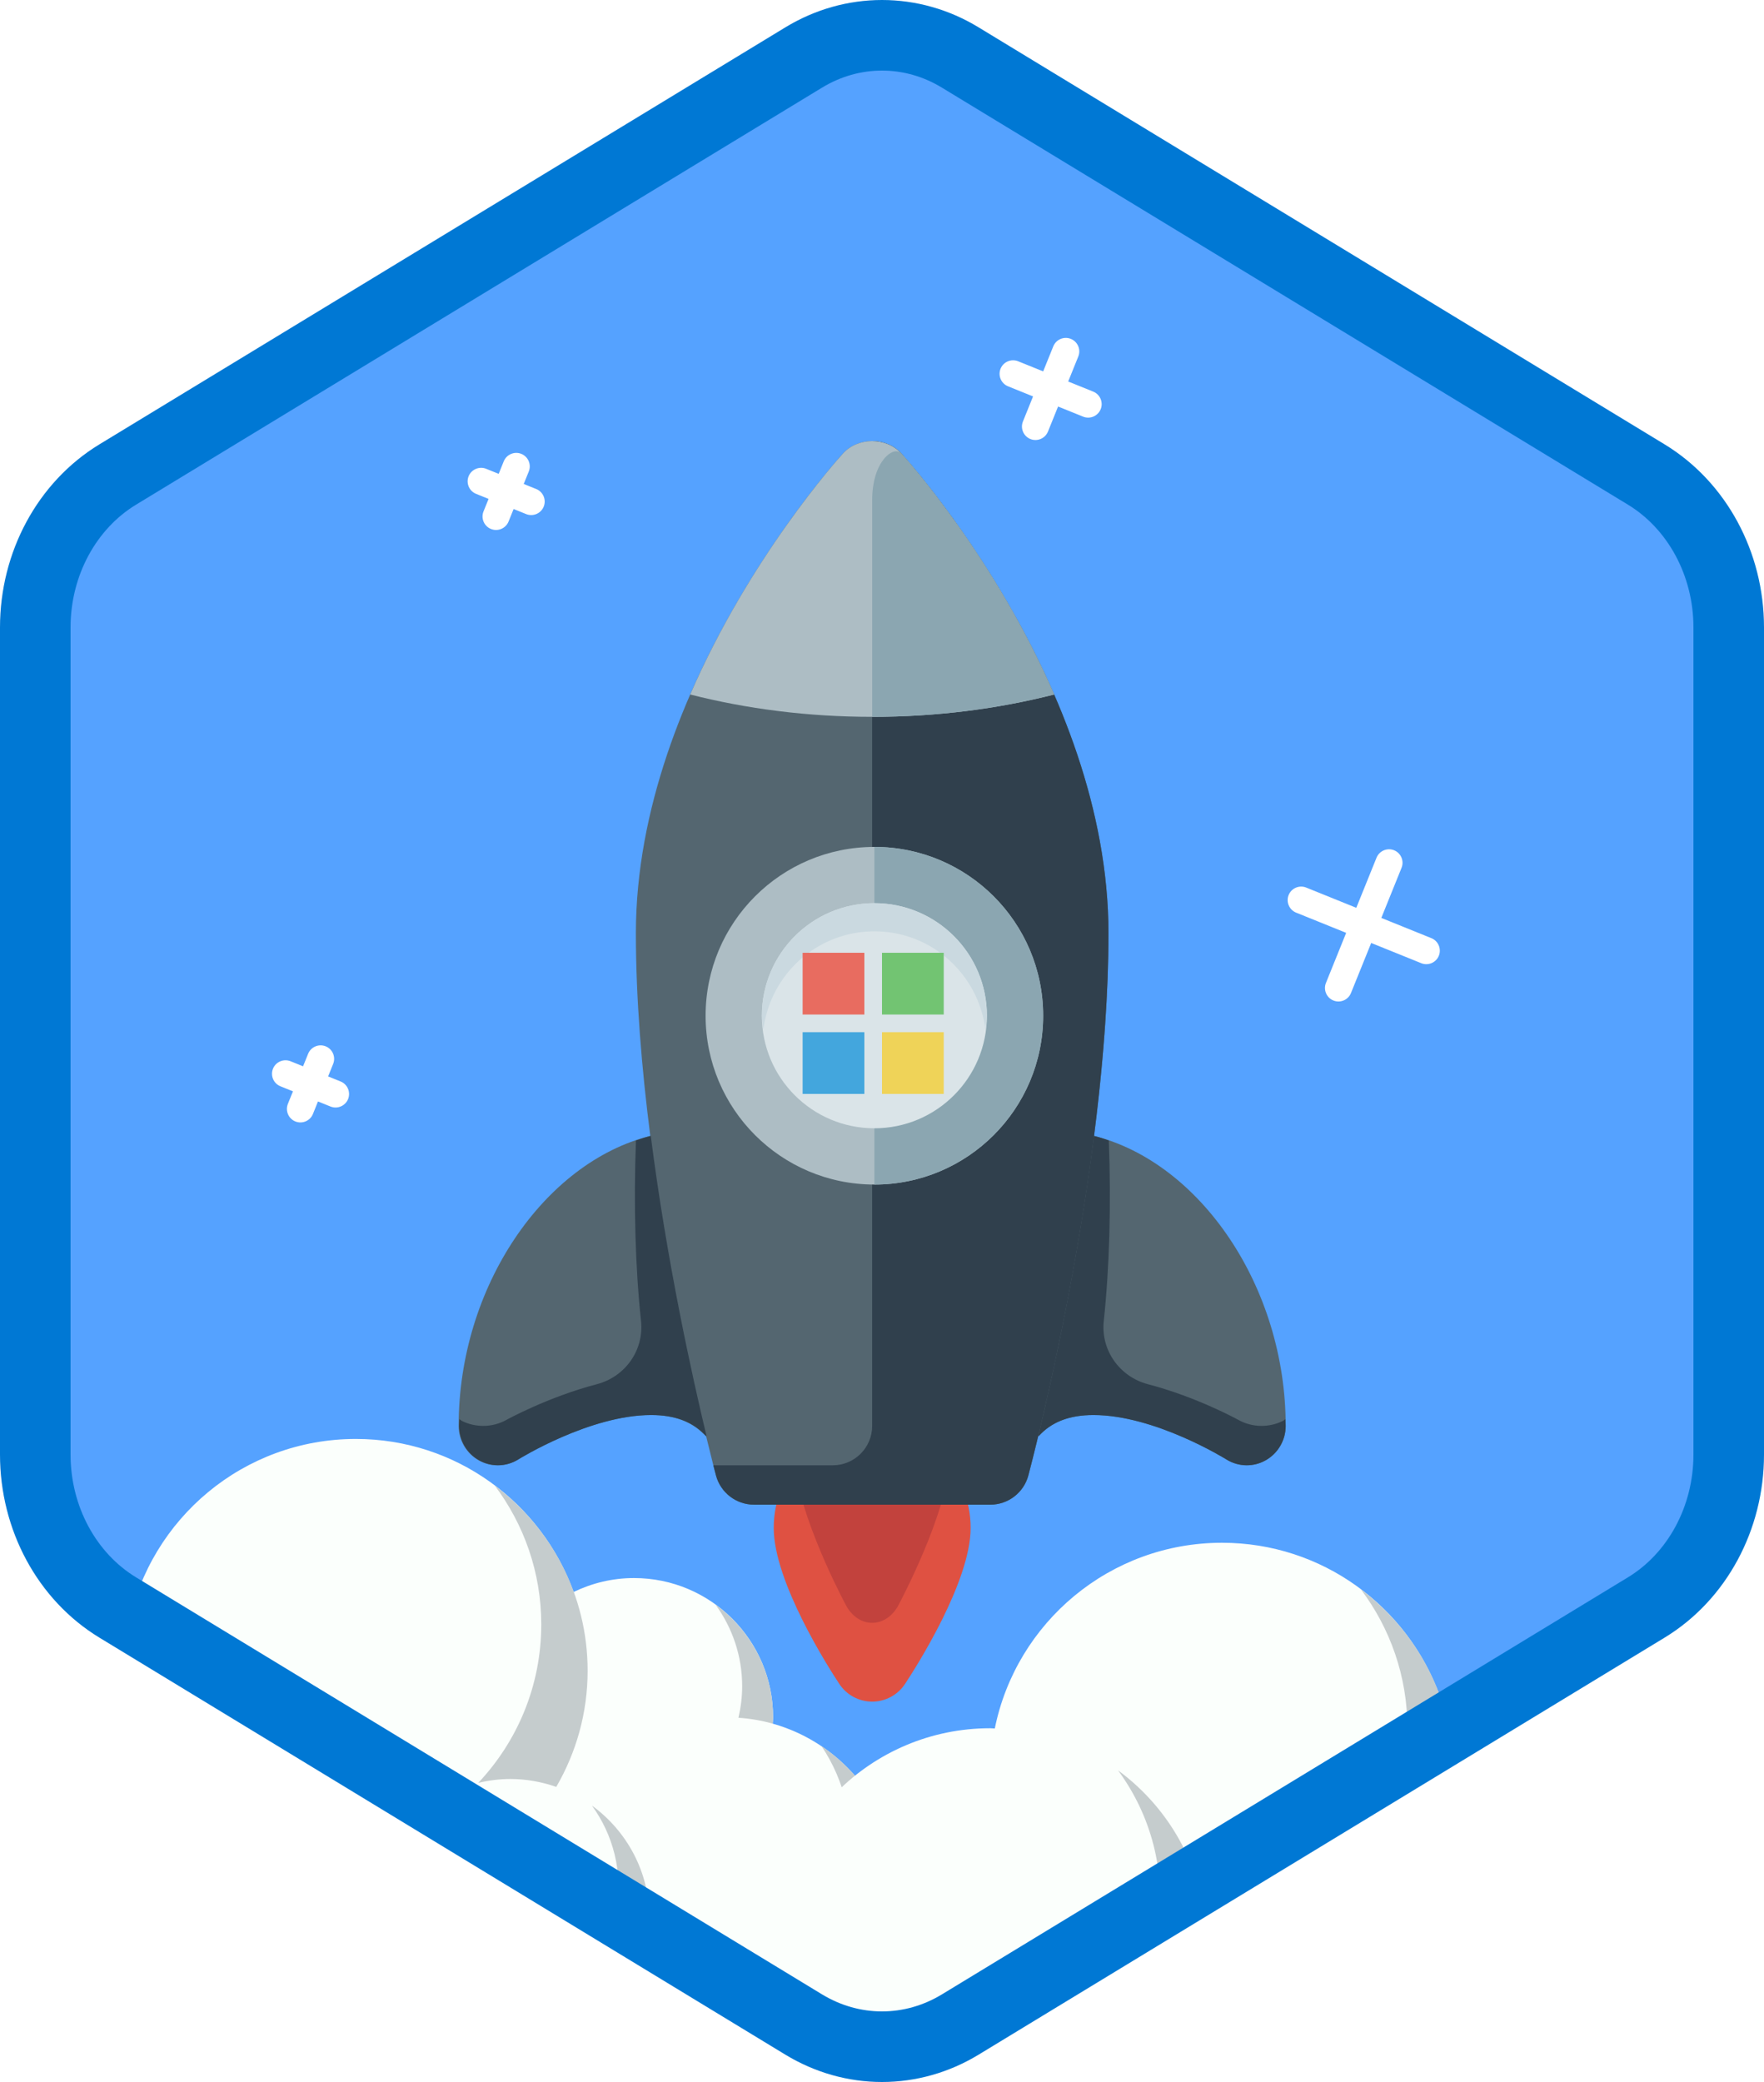 <?xml version="1.0" encoding="UTF-8"?>
<svg width="100px" height="118px" viewBox="0 0 100 118" version="1.1" xmlns="http://www.w3.org/2000/svg" xmlns:xlink="http://www.w3.org/1999/xlink">
    <!-- Generator: Sketch 55.2 (78181) - https://sketchapp.com -->
    <title>Modern your enterprise deployment with Microsoft 365/modern-your-enterprise-deployment-with-microsoft-365</title>
    <desc>Created with Sketch.</desc>
    <defs>
        <path d="M42.742,1.497 C44.374,0.499 46.187,0 48,0 C49.813,0 51.627,0.499 53.256,1.497 L90.591,24.332 C93.933,26.377 96,30.203 96,34.353 L96,79.647 C96,83.795 93.933,87.624 90.591,89.668 L53.256,112.505 C51.627,113.501 49.813,114 48,114 C46.187,114 44.374,113.501 42.742,112.505 L5.409,89.668 C2.066,87.624 0,83.795 0,79.647 L0,34.353 C0,30.203 2.066,26.377 5.409,24.332 L42.742,1.497 Z" id="path-1"></path>
        <filter x="-8.5%" y="-5.6%" width="117.0%" height="111.1%" filterUnits="objectBoundingBox" id="filter-3">
            <feOffset dx="0" dy="2" in="SourceAlpha" result="shadowOffsetOuter1"></feOffset>
            <feColorMatrix values="0 0 0 0 0   0 0 0 0 0   0 0 0 0 0  0 0 0 0.104 0" type="matrix" in="shadowOffsetOuter1" result="shadowMatrixOuter1"></feColorMatrix>
            <feMerge>
                <feMergeNode in="shadowMatrixOuter1"></feMergeNode>
                <feMergeNode in="SourceGraphic"></feMergeNode>
            </feMerge>
        </filter>
    </defs>
    <g id="Badges" stroke="none" stroke-width="1" fill="none" fill-rule="evenodd">
        <g id="Modern-your-enterprise-deployment-with-Microsoft-365-1" transform="translate(-50, -50)">
            <g id="Modern-your-enterprise-deployment-with-Microsoft-365/modern-your-enterprise-deployment-with-microsoft-365" transform="translate(50, 50)">
                <g id="Mask" transform="translate(2, 2)">
                    <mask id="mask-2" fill="white">
                        <use xlink:href="#path-1"></use>
                    </mask>
                    <use id="Trophy-1" fill="#55A2FF" xlink:href="#path-1"></use>
                    <g id="Rocket" mask="url(#mask-2)">
                        <g transform="translate(-8, 79)" id="Clouds">
                            <g transform="translate(0, 0.554)">
                                <g id="Cloud">
                                    <path d="M13.031,10.512 C13.12,10.512 13.206,10.524 13.293,10.526 C14.506,4.521 19.81,0 26.172,0 C31.859,0 36.688,3.619 38.517,8.674 C39.554,8.173 40.712,7.884 41.94,7.884 C46.295,7.884 49.825,11.414 49.825,15.769 C49.825,15.893 49.812,16.013 49.806,16.136 C53.859,17.275 56.833,20.989 56.833,25.405 C56.833,30.727 52.518,35.041 47.197,35.041 L13.031,35.041 C6.258,35.041 0.767,29.55 0.767,22.777 C0.767,16.003 6.258,10.512 13.031,10.512" id="Fill-11" fill="#FBFFFC"></path>
                                    <path d="M47.862,15.802 C48.532,15.848 49.181,15.96 49.806,16.136 C49.812,16.013 49.825,15.893 49.825,15.769 C49.825,13.144 48.537,10.825 46.565,9.392 C47.509,10.692 48.073,12.286 48.073,14.017 C48.073,14.632 47.995,15.227 47.862,15.802" id="Fill-12" fill="#C5CCCD"></path>
                                    <path d="M34.932,35.041 L46.892,35.041 C52.13,35.041 56.641,30.991 56.827,25.755 C56.95,22.279 55.231,19.196 52.568,17.405 C53.894,19.374 54.511,21.858 54.056,24.495 C53.419,28.18 50.591,31.211 46.962,32.115 C44.934,32.621 42.993,32.455 41.273,31.828 C42.239,30.52 42.816,28.908 42.816,27.157 C42.816,24.532 41.529,22.214 39.557,20.78 C40.745,22.417 41.331,24.52 40.948,26.772 C40.398,30.011 37.788,32.622 34.549,33.173 C33.877,33.287 33.217,33.315 32.579,33.266 C30.08,33.076 28.018,31.24 27.323,28.832 C27.16,28.266 27.048,27.686 27.048,27.157 C27.048,26.839 27.071,26.527 27.109,26.22 C27.263,24.918 27.732,23.713 28.442,22.686 C27.434,23.09 26.37,23.383 25.258,23.528 C25.273,23.279 25.296,23.031 25.296,22.777 C25.296,18.719 23.317,15.133 20.28,12.9 C22.118,15.4 23.047,18.609 22.522,22.053 C21.728,27.271 17.525,31.473 12.308,32.268 C8.863,32.793 5.654,31.863 3.154,30.026 C5.387,33.062 8.974,35.041 13.031,35.041 L34.932,35.041" id="Fill-13" fill="#C5CCCD"></path>
                                    <path d="M34.932,19.273 C35.845,19.273 36.718,19.436 37.534,19.721 C38.658,17.784 39.312,15.541 39.312,13.14 C39.312,8.841 37.238,5.035 34.046,2.639 C35.695,4.834 36.684,7.555 36.684,10.512 C36.684,13.992 35.322,17.145 33.113,19.492 C33.698,19.353 34.305,19.273 34.932,19.273" id="Fill-14" fill="#C5CCCD"></path>
                                </g>
                                <g id="Cloud" transform="translate(49.058, 5.884)">
                                    <path d="M13.075,10.512 C13.164,10.512 13.25,10.524 13.337,10.526 C14.55,4.521 19.854,0 26.216,0 C31.903,0 36.732,3.619 38.561,8.674 C39.598,8.173 40.756,7.884 41.984,7.884 C46.339,7.884 49.869,11.414 49.869,15.769 C49.869,15.893 49.855,16.013 49.85,16.136 C53.903,17.275 56.877,20.989 56.877,25.405 C56.877,30.727 52.562,35.041 47.24,35.041 L13.075,35.041 C6.302,35.041 0.811,29.55 0.811,22.777 C0.811,16.003 6.302,10.512 13.075,10.512" id="Fill-11-Copy" fill="#FBFFFC"></path>
                                    <path d="M47.905,15.802 C48.576,15.848 49.225,15.96 49.85,16.136 C49.855,16.013 49.869,15.893 49.869,15.769 C49.869,13.144 48.581,10.825 46.609,9.392 C47.553,10.692 48.116,12.286 48.116,14.017 C48.116,14.632 48.039,15.227 47.905,15.802" id="Fill-12-Copy" fill="#C5CCCD"></path>
                                    <path d="M34.976,35.041 L46.936,35.041 C52.174,35.041 56.685,30.991 56.871,25.755 C56.994,22.279 55.275,19.196 52.612,17.405 C53.938,19.374 54.555,21.858 54.1,24.495 C53.463,28.18 50.635,31.211 47.006,32.115 C44.978,32.621 43.036,32.455 41.317,31.828 C42.283,30.52 42.86,28.908 42.86,27.157 C42.86,24.532 41.573,22.214 39.601,20.78 C40.789,22.417 41.375,24.52 40.992,26.772 C40.442,30.011 37.832,32.622 34.593,33.173 C33.92,33.287 33.261,33.315 32.623,33.266 C30.124,33.076 28.062,31.24 27.367,28.832 C27.204,28.266 27.092,27.686 27.092,27.157 C27.092,26.839 27.114,26.527 27.153,26.22 C27.307,24.918 27.776,23.713 28.485,22.686 C27.478,23.09 26.414,23.383 25.302,23.528 C25.317,23.279 25.34,23.031 25.34,22.777 C25.34,18.719 23.361,15.133 20.324,12.9 C22.161,15.4 23.091,18.609 22.566,22.053 C21.772,27.271 17.569,31.473 12.352,32.268 C8.907,32.793 5.698,31.863 3.198,30.026 C5.431,33.062 9.017,35.041 13.075,35.041 L34.976,35.041" id="Fill-13-Copy" fill="#C5CCCD"></path>
                                    <path d="M34.976,19.273 C35.889,19.273 36.762,19.436 37.578,19.721 C38.702,17.784 39.356,15.541 39.356,13.14 C39.356,8.841 37.282,5.035 34.089,2.639 C35.739,4.834 36.728,7.555 36.728,10.512 C36.728,13.992 35.366,17.145 33.156,19.492 C33.742,19.353 34.349,19.273 34.976,19.273" id="Fill-14-Copy" fill="#C5CCCD"></path>
                                </g>
                            </g>
                        </g>
                    </g>
                    <g id="Rocket" filter="url(#filter-3)" mask="url(#mask-2)">
                        <g transform="translate(24, 21)">
                            <path d="M23.443,71.442 C22.693,71.442 21.993,71.065 21.58,70.439 C20.958,69.498 17.862,64.652 17.862,61.599 C17.862,58.408 20.365,55.814 23.443,55.814 C26.521,55.814 29.024,58.408 29.024,61.599 C29.024,64.652 25.927,69.498 25.306,70.439 C24.893,71.065 24.193,71.442 23.443,71.442" id="Fill-411" fill="#DF5142"></path>
                            <path d="M23.443,66.977 C22.842,66.977 22.283,66.599 21.953,65.974 C21.455,65.033 18.978,60.186 18.978,57.133 C18.978,53.943 20.98,51.349 23.443,51.349 C25.904,51.349 27.908,53.943 27.908,57.133 C27.908,60.186 25.43,65.033 24.933,65.974 C24.603,66.599 24.042,66.977 23.443,66.977" id="Fill-412" fill="#C2423D"></path>
                            <path d="M36.021,39.379 C36.506,35.587 36.838,31.626 36.838,27.889 C36.838,13.786 25.574,1.227 25.094,0.699 C24.249,-0.233 22.637,-0.233 21.791,0.699 C21.312,1.227 10.048,13.786 10.048,27.889 C10.048,31.626 10.38,35.587 10.864,39.379 C4.855,40.889 0.001,47.916 0.001,55.814 C0.001,56.625 0.435,57.372 1.137,57.766 C1.47,57.954 1.841,58.047 2.208,58.047 C2.613,58.047 3.018,57.933 3.375,57.708 C3.415,57.684 7.413,55.199 10.896,55.199 C12.195,55.199 13.174,55.552 13.891,56.276 C13.935,56.32 13.984,56.352 14.028,56.391 C14.339,57.678 14.55,58.48 14.588,58.621 C14.849,59.598 15.734,60.279 16.745,60.279 L30.141,60.279 C31.152,60.279 32.037,59.598 32.297,58.621 C32.335,58.48 32.546,57.678 32.857,56.391 C32.902,56.352 32.951,56.32 32.994,56.276 C33.712,55.552 34.691,55.199 35.99,55.199 C39.472,55.199 43.47,57.684 43.51,57.708 C43.868,57.933 44.273,58.047 44.677,58.047 C45.044,58.047 45.415,57.954 45.747,57.766 C46.449,57.372 46.885,56.625 46.885,55.814 C46.885,47.916 42.03,40.889 36.021,39.379" id="Fill-413" fill="#546670"></path>
                            <path d="M46.868,55.436 C46.817,55.466 46.777,55.507 46.722,55.534 C46.348,55.721 45.93,55.814 45.517,55.814 C45.062,55.814 44.607,55.7 44.205,55.476 C44.172,55.458 41.84,54.173 39.076,53.452 C37.467,53.031 36.393,51.52 36.572,49.865 C36.891,46.911 36.999,43.238 36.857,39.637 C36.58,39.541 36.303,39.45 36.019,39.379 C35.105,46.54 33.651,53.092 32.857,56.393 C32.88,56.402 32.853,56.392 32.877,56.401 C33.603,55.592 34.618,55.199 35.99,55.199 C39.472,55.199 43.47,57.684 43.51,57.708 C43.868,57.933 44.273,58.047 44.677,58.047 C45.044,58.047 45.415,57.954 45.747,57.766 C46.449,57.372 46.885,56.625 46.885,55.814 C46.885,55.687 46.87,55.563 46.868,55.436" id="Fill-414" fill="#30404D"></path>
                            <path d="M0.042,55.436 C0.094,55.466 0.135,55.507 0.189,55.534 C0.563,55.721 0.98,55.814 1.393,55.814 C1.847,55.814 2.304,55.7 2.706,55.476 C2.738,55.458 5.07,54.173 7.834,53.452 C9.444,53.031 10.518,51.52 10.339,49.865 C10.02,46.911 9.911,43.238 10.053,39.637 C10.33,39.541 10.609,39.45 10.892,39.379 C11.806,46.54 13.259,53.092 14.054,56.393 C14.031,56.402 14.057,56.392 14.034,56.401 C13.307,55.592 12.292,55.199 10.921,55.199 C7.439,55.199 3.44,57.684 3.4,57.708 C3.043,57.933 2.638,58.047 2.234,58.047 C1.866,58.047 1.496,57.954 1.163,57.766 C0.461,57.372 0.026,56.625 0.026,55.814 C0.026,55.687 0.04,55.563 0.042,55.436" id="Fill-415" fill="#30404D"></path>
                            <path d="M25.094,0.699 C24.671,0.232 24.057,0 23.443,0 L23.443,55.814 C23.443,57.047 22.443,58.047 21.21,58.047 L14.438,58.047 C14.518,58.359 14.571,58.558 14.588,58.621 C14.849,59.598 15.734,60.279 16.745,60.279 L30.141,60.279 C31.152,60.279 32.037,59.598 32.297,58.621 C32.483,57.926 36.838,41.43 36.838,27.889 C36.838,13.786 25.574,1.227 25.094,0.699" id="Fill-416" fill="#30404D"></path>
                            <path d="M23.443,15.628 C27.088,15.628 30.567,15.176 33.759,14.362 C30.386,6.594 25.41,1.045 25.094,0.699 C24.249,-0.233 22.637,-0.233 21.791,0.699 C21.476,1.045 16.499,6.594 13.127,14.362 C16.319,15.176 19.797,15.628 23.443,15.628" id="Fill-417" fill="#ADBDC4"></path>
                            <path d="M33.759,14.362 C30.386,6.594 25.41,1.045 25.094,0.699 C24.671,0.232 23.443,1.116 23.443,3.349 L23.443,15.628 C27.088,15.628 30.567,15.176 33.759,14.362" id="Fill-418" fill="#8BA6B1"></path>
                            <g id="Group" stroke-width="1" fill="none" transform="translate(14, 23)">
                                <path d="M19.136,9.568 C19.136,14.851 14.851,19.136 9.568,19.136 C4.283,19.136 -9.09494702e-13,14.851 -9.09494702e-13,9.568 C-9.09494702e-13,4.283 4.283,1.8189894e-12 9.568,1.8189894e-12 C14.851,1.8189894e-12 19.136,4.283 19.136,9.568" id="Fill-419" fill="#ADBDC4"></path>
                                <path d="M19.136,9.568 C19.136,4.283 14.851,1.8189894e-12 9.568,1.8189894e-12 L9.568,19.136 C14.851,19.136 19.136,14.851 19.136,9.568" id="Fill-420" fill="#8BA6B1"></path>
                                <path d="M15.947,9.568 C15.947,13.091 13.091,15.947 9.568,15.947 C6.045,15.947 3.189,13.091 3.189,9.568 C3.189,6.045 6.045,3.189 9.568,3.189 C13.091,3.189 15.947,6.045 15.947,9.568" id="Fill-421" fill="#DAE4E8"></path>
                                <path d="M9.568,4.784 C12.818,4.784 15.47,7.222 15.866,10.365 C15.899,10.101 15.947,9.841 15.947,9.568 C15.947,6.045 13.091,3.189 9.568,3.189 C6.045,3.189 3.189,6.045 3.189,9.568 C3.189,9.841 3.236,10.101 3.271,10.365 C3.666,7.222 6.318,4.784 9.568,4.784" id="Fill-422" fill="#CAD9E0"></path>
                                <g id="microsoft" transform="translate(5.5, 6)" fill-rule="nonzero">
                                    <rect id="Rectangle-path" fill="#E86C60" x="0" y="0" width="3.5" height="3.5"></rect>
                                    <polygon id="Rectangle-path" fill="#72C472" points="4.5 0 8 0 8 3.5 4.5 3.5"></polygon>
                                    <polygon id="Rectangle-path" fill="#43A6DD" points="0 4.5 3.5 4.5 3.5 8 0 8"></polygon>
                                    <polygon id="Rectangle-path" fill="#EFD358" points="4.5 4.5 8 4.5 8 8 4.5 8"></polygon>
                                </g>
                            </g>
                        </g>
                    </g>
                    <path d="M26.195,45.684 L24.664,45.684 L24.664,44.153 C24.664,43.732 24.321,43.388 23.899,43.388 C23.478,43.388 23.134,43.732 23.134,44.153 L23.134,45.684 L21.603,45.684 C21.181,45.684 20.838,46.028 20.838,46.449 C20.838,46.871 21.181,47.214 21.603,47.214 L23.134,47.214 L23.134,48.745 C23.134,49.167 23.478,49.51 23.899,49.51 C24.321,49.51 24.664,49.167 24.664,48.745 L24.664,47.214 L26.195,47.214 C26.617,47.214 26.96,46.871 26.96,46.449 C26.96,46.028 26.617,45.684 26.195,45.684 Z M76.134,72.891 C76.337,72.891 76.531,72.81 76.675,72.667 C76.818,72.523 76.899,72.329 76.899,72.126 L76.899,71.361 L77.664,71.361 C78.086,71.361 78.43,71.017 78.43,70.595 C78.43,70.174 78.086,69.83 77.664,69.83 L76.899,69.83 L76.899,69.065 C76.899,68.643 76.555,68.299 76.134,68.299 C75.712,68.299 75.368,68.643 75.368,69.065 L75.368,69.83 L74.603,69.83 C74.181,69.83 73.838,70.174 73.838,70.595 C73.838,71.017 74.181,71.361 74.603,71.361 L75.368,71.361 L75.368,72.126 C75.368,72.329 75.449,72.523 75.593,72.667 C75.736,72.81 75.93,72.891 76.134,72.891 Z M40.846,70.595 C40.425,70.595 40.081,70.939 40.081,71.361 L40.081,72.126 L39.316,72.126 C38.894,72.126 38.55,72.47 38.55,72.891 C38.55,73.313 38.894,73.657 39.316,73.657 L40.081,73.657 L40.081,74.422 C40.081,74.843 40.425,75.187 40.846,75.187 C41.268,75.187 41.612,74.843 41.612,74.422 L41.612,73.657 L42.377,73.657 C42.799,73.657 43.142,73.313 43.142,72.891 C43.142,72.47 42.799,72.126 42.377,72.126 L41.612,72.126 L41.612,71.361 C41.612,71.157 41.531,70.963 41.387,70.819 C41.244,70.676 41.05,70.595 40.846,70.595 Z M41.612,19.367 L44.673,19.367 L44.673,22.429 C44.673,22.85 45.017,23.194 45.438,23.194 C45.86,23.194 46.204,22.85 46.204,22.429 L46.204,19.367 L49.265,19.367 C49.687,19.367 50.03,19.023 50.03,18.602 C50.03,18.18 49.687,17.837 49.265,17.837 L46.204,17.837 L46.204,14.775 C46.204,14.354 45.86,14.01 45.438,14.01 C45.017,14.01 44.673,14.354 44.673,14.775 L44.673,17.837 L41.612,17.837 C41.19,17.837 40.846,18.18 40.846,18.602 C40.846,19.023 41.19,19.367 41.612,19.367 Z" id="Stars" fill="#FFFFFF" mask="url(#mask-2)" transform="translate(49.634, 44.599) rotate(112) translate(-49.634, -44.599) "></path>
                </g>
                <g id="Azure-Hex-Border" stroke="#0078D4" stroke-width="4">
                    <path d="M45.562,3.258 L45.562,3.258 L6.673,26.894 C3.797,28.643 2,31.951 2,35.558 L2,82.442 C2,86.049 3.798,89.359 6.673,91.106 L45.561,114.742 C46.929,115.572 48.455,116 50,116 C51.546,116 53.072,115.572 54.436,114.743 L93.327,91.106 C96.202,89.358 98,86.048 98,82.442 L98,35.558 C98,31.952 96.203,28.644 93.327,26.894 L54.435,3.258 C53.072,2.428 51.546,2 50,2 C48.454,2 46.929,2.428 45.562,3.258 Z"></path>
                </g>
            </g>
        </g>
    </g>
</svg>